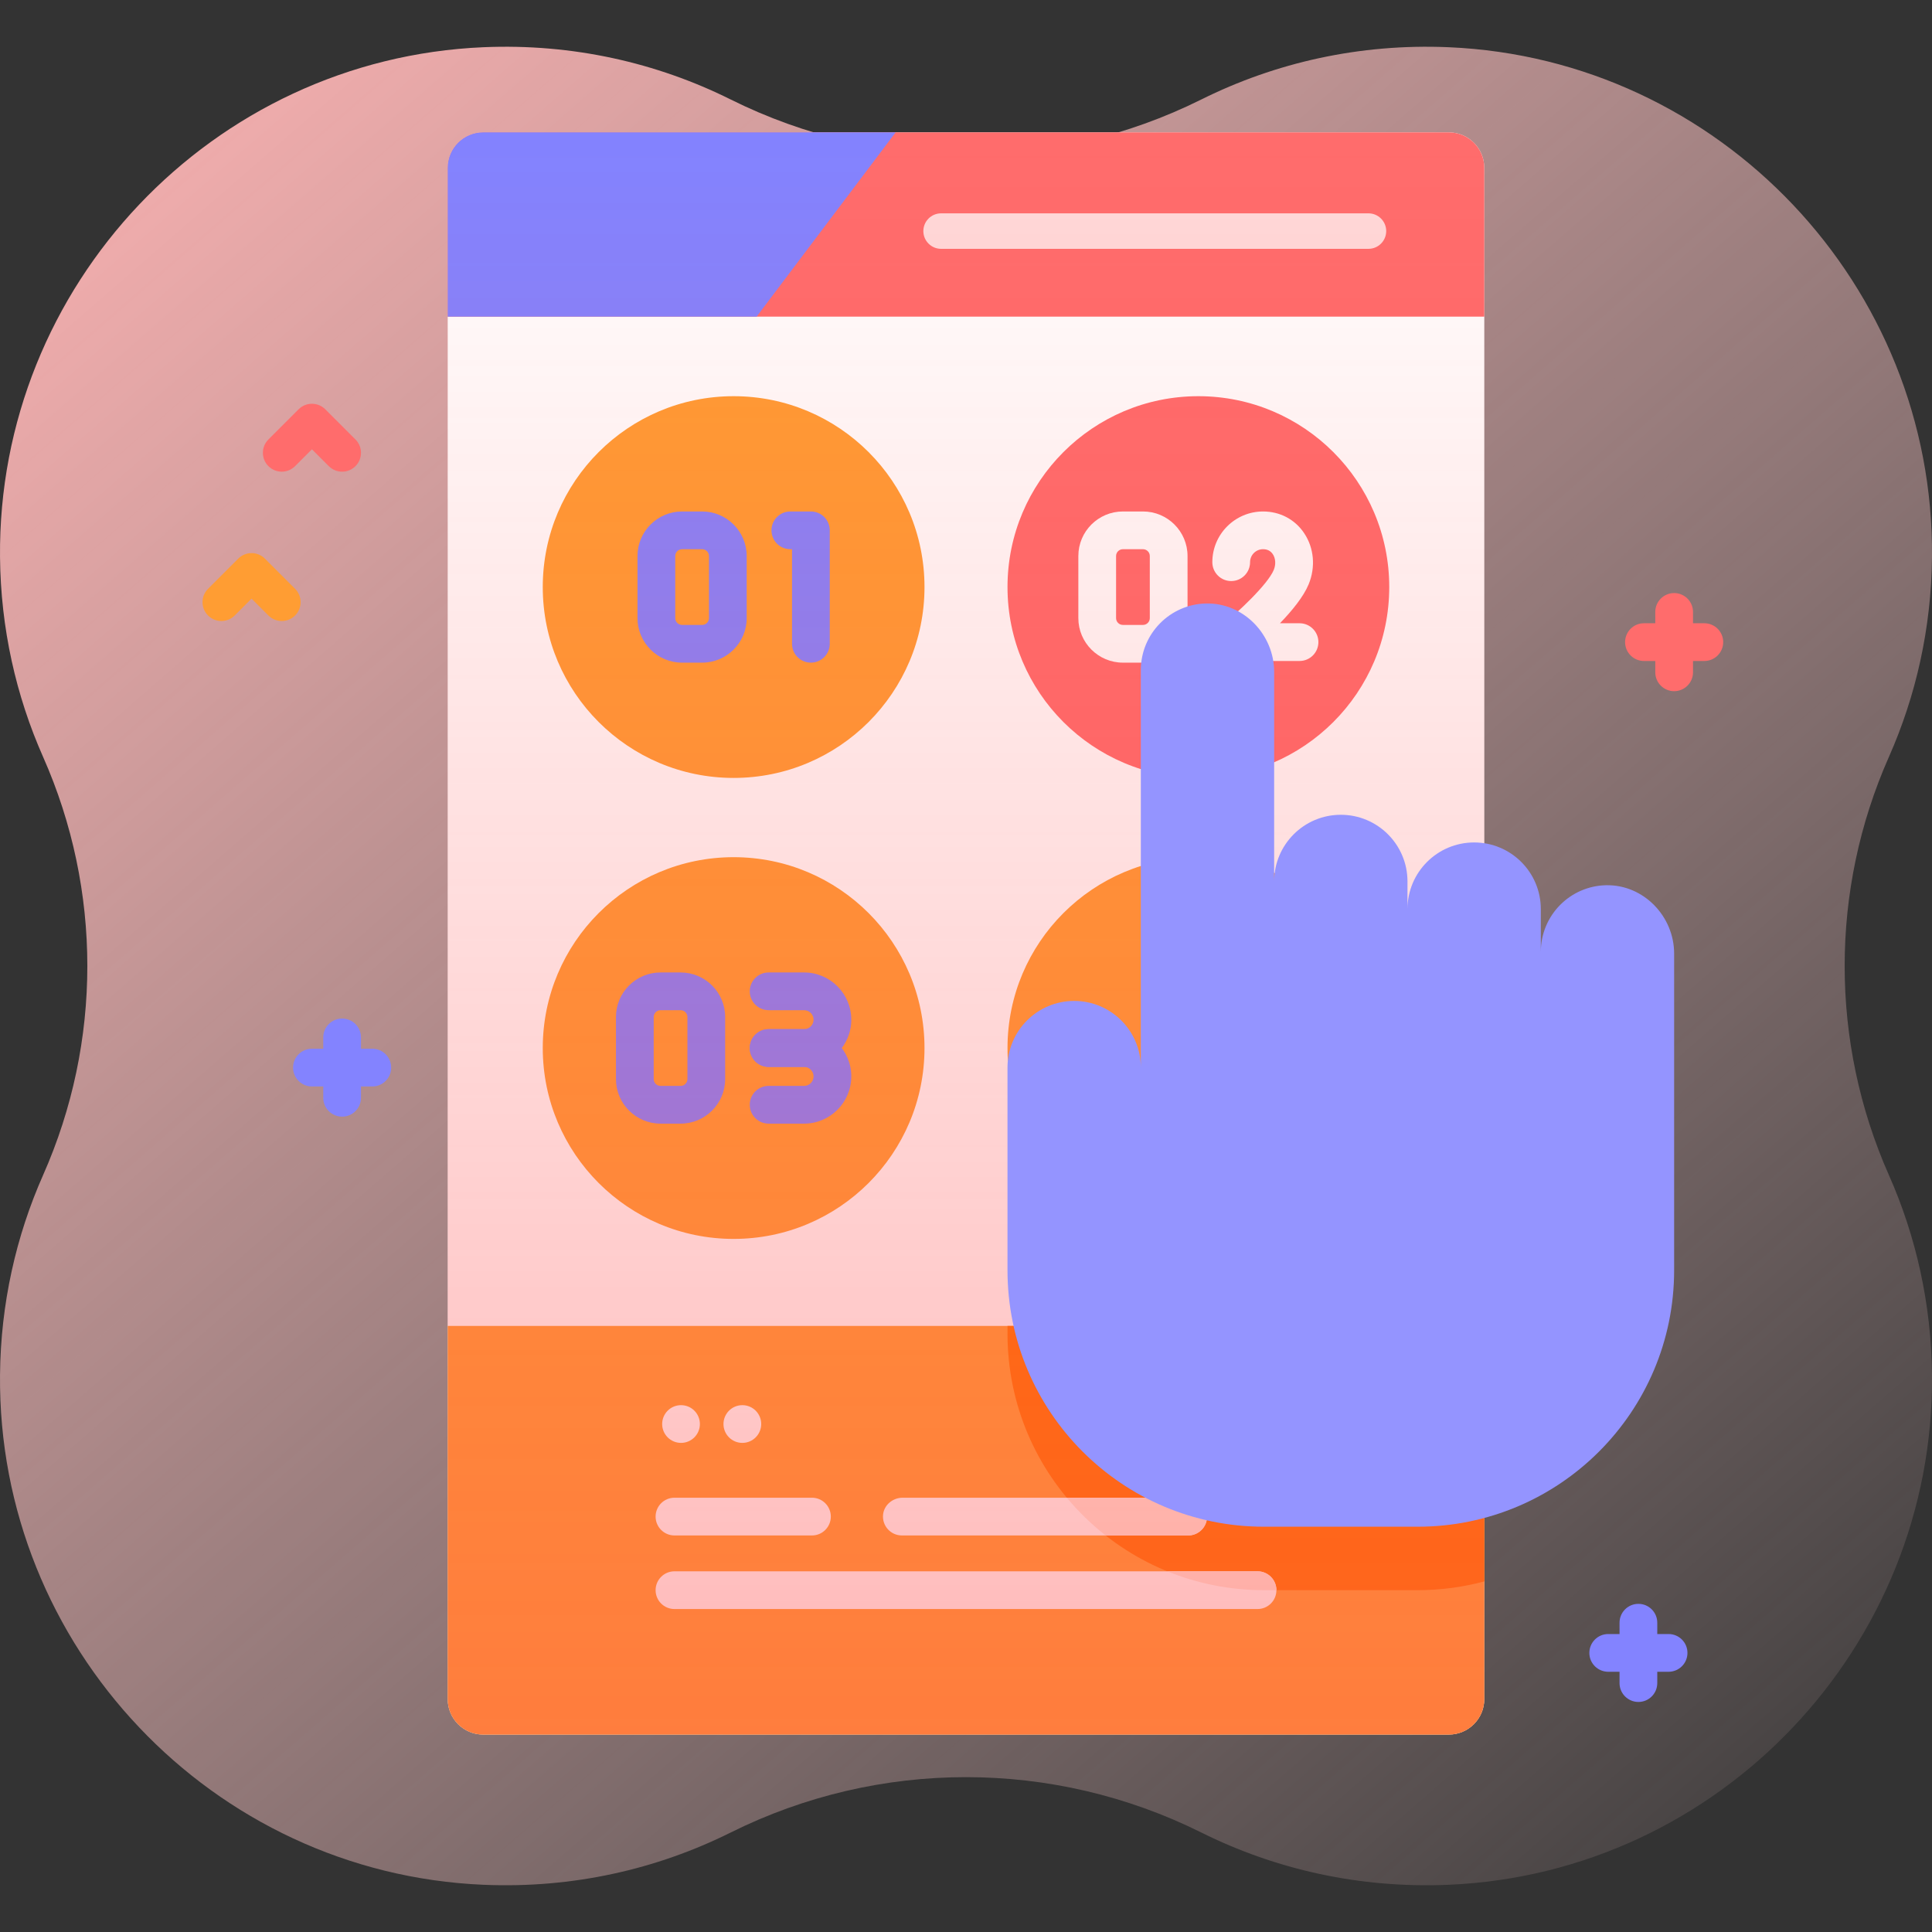 <svg id="Capa_1" enable-background="new 0 0 511.999 511.999" height="512" viewBox="0 0 511.999 511.999" width="512" xmlns="http://www.w3.org/2000/svg" xmlns:xlink="http://www.w3.org/1999/xlink"><rect x="0" y="0" width="511.999" height="511.999" fill="#333333" stroke="none"/><linearGradient id="SVGID_1_" gradientTransform="matrix(1 0 0 -1 -561.6 -8714.991)" gradientUnits="userSpaceOnUse" x1="1065.072" x2="582.024" y1="-9255.353" y2="-8700.298"><stop offset="0" stop-color="#ffd9d9" stop-opacity="0"/><stop offset=".998" stop-color="#ffb3b3"/></linearGradient><linearGradient id="SVGID_2_" gradientUnits="userSpaceOnUse" x1="256" x2="256" y1="459.679" y2="35.079"><stop offset="0" stop-color="#ff4d4d" stop-opacity=".4"/><stop offset="1" stop-color="#ff4d4d" stop-opacity="0"/></linearGradient><g><g><path d="m500.574 200.6c7.18-16.204 11.241-34.098 11.419-52.921.684-71.971-56.211-132.099-128.121-135.166-23.591-1.006-45.905 4.091-65.495 13.843-39.321 19.575-85.436 19.575-124.757 0-19.589-9.752-41.903-14.849-65.494-13.843-71.908 3.068-128.803 63.194-128.12 135.166.179 18.823 4.239 36.717 11.419 52.921 15.628 35.269 15.628 75.53 0 110.8-7.18 16.204-11.241 34.099-11.419 52.922-.683 71.972 56.212 132.098 128.122 135.165 23.591 1.006 45.905-4.091 65.494-13.843 39.321-19.575 85.435-19.575 124.755 0 19.589 9.752 41.904 14.849 65.495 13.843 71.909-3.067 128.804-63.194 128.121-135.165-.179-18.823-4.239-36.717-11.419-52.921-15.628-35.271-15.628-75.532 0-110.801z" fill="url(#SVGID_1_)"/><g><path d="m451.665 165.168h-3v-3c0-2.762-2.239-5-5-5s-5 2.238-5 5v3h-3c-2.761 0-5 2.238-5 5s2.239 5 5 5h3v3c0 2.762 2.239 5 5 5s5-2.238 5-5v-3h3c2.761 0 5-2.238 5-5s-2.239-5-5-5z" fill="#ff6c6c"/><path d="m98.666 277.924h-3v-3c0-2.762-2.239-5-5-5s-5 2.238-5 5v3h-3c-2.761 0-5 2.238-5 5s2.239 5 5 5h3v3c0 2.762 2.239 5 5 5s5-2.238 5-5v-3h3c2.761 0 5-2.238 5-5s-2.238-5-5-5z" fill="#8383ff"/><path d="m442.193 433.035h-3v-3c0-2.762-2.239-5-5-5s-5 2.238-5 5v3h-3c-2.761 0-5 2.238-5 5s2.239 5 5 5h3v3c0 2.762 2.239 5 5 5s5-2.238 5-5v-3h3c2.761 0 5-2.238 5-5s-2.238-5-5-5z" fill="#8383ff"/><path d="m90.666 125c-1.28 0-2.559-.488-3.536-1.465l-4.464-4.464-4.464 4.464c-1.953 1.953-5.118 1.953-7.071 0-1.953-1.952-1.953-5.118 0-7.07l8-8c1.953-1.953 5.118-1.953 7.071 0l8 8c1.953 1.952 1.953 5.118 0 7.07-.976.977-2.256 1.465-3.536 1.465z" fill="#ff6c6c"/><path d="m74.666 164.577c-1.28 0-2.559-.488-3.536-1.465l-4.464-4.464-4.464 4.464c-1.953 1.953-5.118 1.953-7.071 0-1.953-1.952-1.953-5.118 0-7.07l8-8c1.953-1.953 5.118-1.953 7.071 0l8 8c1.953 1.952 1.953 5.118 0 7.07-.976.977-2.256 1.465-3.536 1.465z" fill="#ff9d33"/><g><g><path d="m393.35 44.479v405.8c0 5.19-4.21 9.4-9.4 9.4h-255.9c-5.19 0-9.4-4.21-9.4-9.4v-405.8c0-5.19 4.21-9.4 9.4-9.4h255.9c5.19 0 9.4 4.21 9.4 9.4z" fill="#fff"/><path d="m393.35 351.38v98.9c0 5.19-4.21 9.4-9.4 9.4h-255.9c-5.19 0-9.4-4.21-9.4-9.4v-98.9z" fill="#ff9d33"/><path d="m393.35 351.38v67.71c-5.63 1.51-11.55 2.32-17.65 2.32h-40.73c-37.54 0-67.97-30.43-67.97-67.96v-2.07z" fill="#ff7300"/><g><g><g><g><path d="m338.26 421.41c0 2.77-2.24 5-5 5h-154.52c-2.76 0-5-2.23-5-5 0-2.76 2.24-5 5-5h154.52c2.76 0 5 2.24 5 5z" fill="#fff"/></g><g><path d="m215.176 396.911h-36.436c-2.762 0-5 2.239-5 5s2.238 5 5 5h36.436c2.762 0 5-2.239 5-5s-2.238-5-5-5z" fill="#fff"/></g><g><path d="m319.88 401.91c0 1.38-.56 2.63-1.46 3.53-.91.91-2.16 1.47-3.54 1.47h-75.88c-2.92 0-5.26-2.51-4.98-5.49.25-2.6 2.58-4.51 5.19-4.51h75.67c2.76 0 5 2.24 5 5z" fill="#fff"/></g><path d="m314.88 406.91h-21.87c-3.77-2.96-7.22-6.31-10.29-10h32.16c2.76 0 5 2.24 5 5 0 1.38-.56 2.63-1.46 3.53-.91.91-2.16 1.47-3.54 1.47z" fill="#ffe8dc"/></g></g><g fill="#fff"><circle cx="196.729" cy="377.38" r="5"/><circle cx="180.479" cy="377.38" r="5"/></g></g><path d="m393.351 83.911v-39.423c0-5.197-4.213-9.41-9.41-9.41h-255.882c-5.197 0-9.41 4.213-9.41 9.41v39.423z" fill="#ff6c6c"/><g><g><g><path d="m200.519 83.911 36.833-48.833h-109.297c-5.194 0-9.405 4.211-9.405 9.405v39.427z" fill="#8383ff"/><g><path d="m362.655 65.943h-113.254c-2.597 0-4.703-2.106-4.703-4.703s2.105-4.703 4.703-4.703h113.255c2.597 0 4.703 2.106 4.703 4.703-.001 2.597-2.106 4.703-4.704 4.703z" fill="#ffd9d9"/></g></g></g></g></g><g><g><circle cx="317.581" cy="155.577" fill="#ff6c6c" r="50.582"/><g fill="#fff"><path d="m302.907 175.608h-5.331c-6.508 0-11.803-5.295-11.803-11.803v-16.457c0-6.508 5.295-11.802 11.803-11.802h5.331c6.508 0 11.803 5.294 11.803 11.802v16.457c0 6.508-5.295 11.803-11.803 11.803zm-5.331-30.061c-.994 0-1.803.809-1.803 1.802v16.457c0 .994.809 1.803 1.803 1.803h5.331c.994 0 1.803-.809 1.803-1.803v-16.457c0-.993-.809-1.802-1.803-1.802z"/><path d="m344.388 175.168h-18.108c-2.122 0-4.012-1.34-4.716-3.341-.705-2.001-.068-4.229 1.586-5.559 5.042-4.05 12.845-11.451 14.406-15.228.6-1.451.505-3.052-.248-4.176-.585-.875-1.455-1.318-2.586-1.318-1.898 0-3.442 1.544-3.442 3.441 0 2.762-2.239 5-5 5s-5-2.238-5-5c0-7.411 6.03-13.441 13.442-13.441 4.479 0 8.451 2.099 10.899 5.759 2.623 3.923 3.063 8.99 1.177 13.555-1.354 3.274-4.398 6.997-7.594 10.308h5.184c2.761 0 5 2.238 5 5s-2.239 5-5 5z"/></g></g><g><circle cx="194.419" cy="277.742" fill="#ff9d33" r="50.582"/><g fill="#8383ff"><path d="m180.371 297.773h-5.331c-6.508 0-11.803-5.295-11.803-11.803v-16.457c0-6.508 5.295-11.803 11.803-11.803h5.331c6.508 0 11.803 5.295 11.803 11.803v16.457c0 6.508-5.295 11.803-11.803 11.803zm-5.331-30.062c-.994 0-1.803.809-1.803 1.803v16.457c0 .994.809 1.803 1.803 1.803h5.331c.994 0 1.803-.809 1.803-1.803v-16.457c0-.994-.809-1.803-1.803-1.803z"/><g><path d="m213.086 282.742h-9.394c-2.761 0-5-2.238-5-5s2.239-5 5-5h9.394c1.387 0 2.516-1.129 2.516-2.516s-1.128-2.516-2.516-2.516h-9.394c-2.761 0-5-2.238-5-5s2.239-5 5-5h9.394c6.901 0 12.516 5.614 12.516 12.516s-5.615 12.516-12.516 12.516z"/><path d="m213.086 297.773h-9.394c-2.761 0-5-2.238-5-5s2.239-5 5-5h9.394c1.387 0 2.516-1.129 2.516-2.516s-1.128-2.516-2.516-2.516h-9.394c-2.761 0-5-2.238-5-5s2.239-5 5-5h9.394c6.901 0 12.516 5.614 12.516 12.516s-5.615 12.516-12.516 12.516z"/></g></g></g><g><circle cx="317.581" cy="277.742" fill="#ff9d33" r="50.582"/></g><g><circle cx="194.419" cy="155.577" fill="#ff9d33" r="50.582"/><g fill="#8383ff"><path d="m186.078 175.608h-5.332c-6.508 0-11.803-5.295-11.803-11.803v-16.457c0-6.508 5.295-11.802 11.803-11.802h5.332c6.508 0 11.803 5.294 11.803 11.802v16.457c0 6.508-5.295 11.803-11.803 11.803zm-5.331-30.061c-.994 0-1.803.809-1.803 1.802v16.457c0 .994.809 1.803 1.803 1.803h5.332c.994 0 1.803-.809 1.803-1.803v-16.457c0-.993-.809-1.802-1.803-1.802z"/><path d="m214.894 175.608c-2.761 0-5-2.238-5-5v-25.062h-.444c-2.761 0-5-2.238-5-5s2.239-5 5-5h5.444c2.761 0 5 2.238 5 5v30.062c0 2.762-2.238 5-5 5z"/></g></g></g><path d="m338.26 421.41h-3.29c-9.07 0-17.71-1.77-25.62-5h23.91c2.76 0 5 2.24 5 5z" fill="#ffe8dc"/><path d="m393.35 44.479v405.8c0 5.19-4.21 9.4-9.4 9.4h-255.9c-5.19 0-9.4-4.21-9.4-9.4v-405.8c0-5.19 4.21-9.4 9.4-9.4h255.9c5.19 0 9.4 4.21 9.4 9.4z" fill="url(#SVGID_2_)"/><g><path d="m425.661 234.594c-9.601.18-17.329 8.019-17.329 17.663v-11.333c0-9.757-7.91-17.667-17.667-17.667s-17.667 7.91-17.667 17.667v-7.333c0-9.757-7.91-17.667-17.667-17.667s-17.667 7.91-17.667 17.667v-55.537c0-9.902-8.103-18.312-18.004-18.126-9.601.18-17.329 8.019-17.329 17.664v105.333c0-9.757-7.91-17.667-17.667-17.667s-17.667 7.91-17.667 17.667v53.698c0 37.538 30.431 67.969 67.969 67.969h40.729c37.538 0 67.969-30.431 67.969-67.969v-83.902c.001-9.903-8.103-18.312-18.003-18.127z" fill="#9494ff"/></g></g></g></g></g></svg>